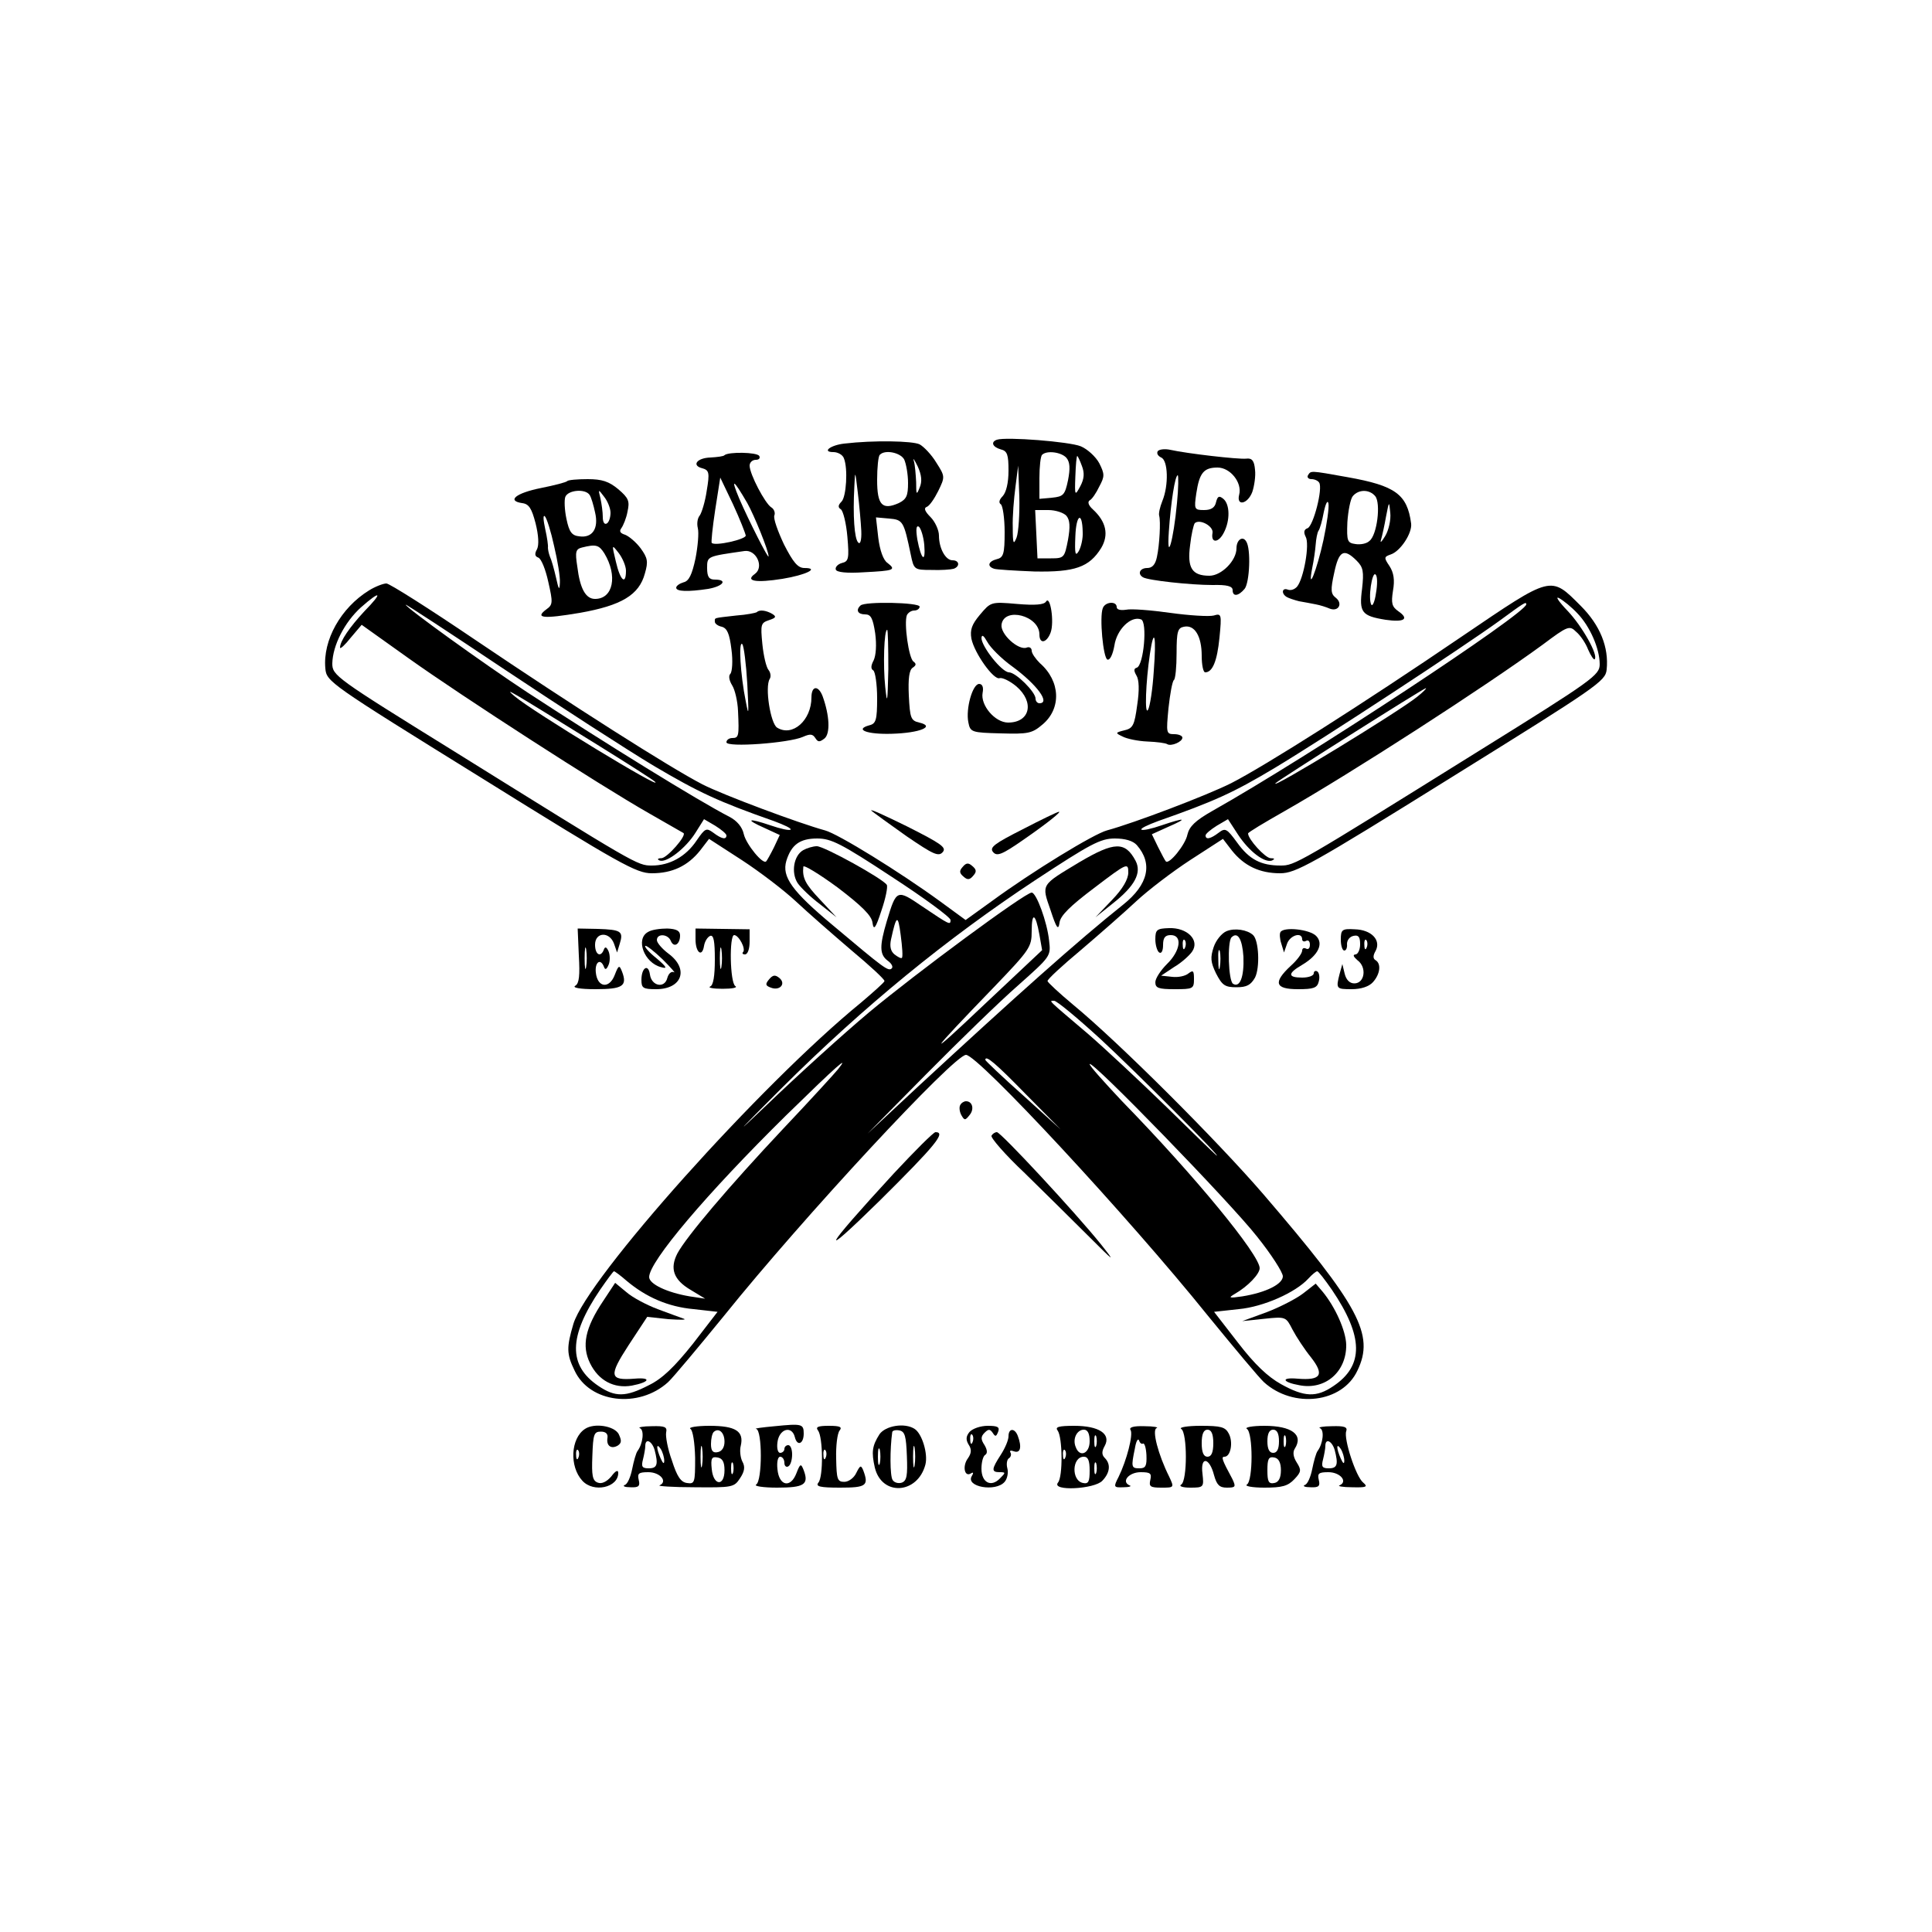 <?xml version="1.0" standalone="no"?>
<!DOCTYPE svg PUBLIC "-//W3C//DTD SVG 20010904//EN"
 "http://www.w3.org/TR/2001/REC-SVG-20010904/DTD/svg10.dtd">
<svg version="1.0" xmlns="http://www.w3.org/2000/svg"
 width="500pt" height="500pt" viewBox="0 0 500 500"
 preserveAspectRatio="xMidYMid meet">

<g transform="translate(0,500) scale(0.1,-0.1)"
fill="#000000" stroke="none">
<path d="M2580 3862 c-17 -6 -11 -19 10 -25 17 -4 20 -14 20 -55 0 -32 -6 -56
-15 -66 -9 -9 -11 -17 -5 -21 5 -3 10 -36 10 -72 0 -56 -3 -66 -20 -70 -23 -6
-26 -19 -7 -25 6 -2 53 -5 104 -7 105 -2 142 11 173 61 20 34 13 68 -22 100
-11 10 -14 19 -8 23 6 3 17 19 25 36 14 26 14 32 0 60 -9 17 -31 37 -48 44
-29 12 -193 25 -217 17z m180 -47 c9 -11 10 -27 4 -58 -8 -38 -12 -42 -41 -45
l-33 -3 0 54 c0 29 3 57 7 60 12 12 50 7 63 -8z m40 -21 c7 -18 6 -33 -4 -52
-14 -26 -15 -26 -13 25 1 29 3 53 5 53 1 0 7 -12 12 -26z m-169 -185 c-8 -20
-10 -17 -10 26 -1 28 3 75 7 105 l7 55 3 -81 c1 -44 -2 -91 -7 -105z m129 56
c9 -11 10 -28 4 -62 -9 -46 -10 -48 -44 -48 l-35 0 -3 63 -3 62 34 0 c19 0 40
-7 47 -15z m42 -42 c1 -16 -4 -38 -10 -49 -9 -15 -11 -8 -9 38 2 57 18 66 19
11z"/>
<path d="M2185 3852 c-36 -4 -59 -22 -28 -22 11 0 24 -7 27 -16 11 -27 6 -100
-6 -112 -9 -9 -10 -15 -2 -20 6 -4 14 -36 17 -71 5 -57 3 -64 -14 -68 -11 -3
-18 -11 -16 -17 2 -7 28 -10 73 -7 78 4 84 6 61 24 -11 7 -20 33 -24 65 l-6
53 34 -3 c36 -3 38 -7 56 -93 8 -39 9 -40 53 -40 25 -1 51 1 58 3 17 6 15 22
-3 22 -18 0 -35 31 -35 64 0 14 -10 36 -22 48 -14 14 -18 23 -10 26 7 2 20 21
30 41 18 37 18 38 -5 74 -12 20 -32 41 -43 47 -18 9 -119 11 -195 2z m155 -41
c5 -11 10 -38 10 -61 0 -33 -4 -42 -24 -52 -43 -19 -56 -5 -56 60 0 32 3 62 7
65 13 14 53 6 63 -12z m40 -73 c-8 -20 -9 -19 -9 14 -1 20 -3 45 -6 55 -3 10
1 4 10 -14 10 -22 12 -39 5 -55z m-151 -112 c1 -25 -3 -36 -8 -30 -10 10 -14
70 -10 144 2 44 2 44 9 -15 4 -33 8 -78 9 -99z m163 -36 c4 -49 -8 -39 -18 14
-4 26 -3 37 4 33 5 -4 12 -25 14 -47z"/>
<path d="M2996 3832 c-3 -6 1 -12 9 -16 18 -7 20 -72 3 -113 -6 -15 -10 -32
-8 -38 4 -14 1 -75 -6 -107 -4 -19 -12 -28 -25 -28 -19 0 -26 -15 -11 -24 13
-8 123 -20 180 -20 37 1 52 -3 52 -13 0 -18 15 -16 31 3 13 16 17 104 4 123
-9 15 -25 4 -25 -18 0 -32 -39 -71 -70 -71 -45 0 -58 20 -50 79 3 28 9 53 12
57 13 12 49 -8 46 -25 -5 -27 15 -27 29 0 17 32 16 74 -1 88 -11 9 -15 7 -19
-9 -3 -14 -13 -20 -31 -20 -25 0 -26 2 -20 43 8 53 19 67 55 67 33 0 64 -39
56 -70 -8 -31 22 -25 34 7 5 15 9 41 7 57 -2 24 -8 31 -23 29 -21 -2 -152 13
-197 23 -14 3 -29 1 -32 -4z m50 -134 c-9 -97 -27 -159 -21 -73 5 74 16 145
23 145 2 0 2 -33 -2 -72z"/>
<path d="M1875 3822 c-2 -3 -19 -5 -36 -6 -36 -1 -50 -21 -21 -28 17 -5 19
-11 11 -58 -4 -28 -13 -57 -18 -64 -6 -7 -8 -21 -5 -33 3 -12 0 -47 -6 -78 -9
-42 -17 -59 -31 -62 -10 -3 -19 -9 -19 -14 0 -10 30 -11 83 -3 39 7 51 24 17
24 -15 0 -20 7 -20 30 0 31 0 30 97 44 30 4 51 -41 27 -59 -27 -19 2 -24 71
-13 61 10 97 28 57 28 -17 0 -29 14 -53 61 -16 34 -28 67 -25 75 3 7 -1 17 -8
21 -16 10 -56 86 -56 108 0 8 7 15 16 15 8 0 12 4 9 10 -6 10 -80 11 -90 2z
m55 -208 c0 -10 -80 -28 -88 -19 -2 1 2 40 9 86 l13 83 33 -69 c18 -39 32 -75
33 -81z m4 84 c17 -30 56 -125 55 -138 0 -8 -51 92 -76 150 -23 55 -15 50 21
-12z"/>
<path d="M3385 3770 c-3 -5 1 -10 9 -10 8 0 17 -4 20 -9 10 -15 -15 -112 -30
-118 -9 -3 -11 -10 -5 -22 11 -19 -5 -108 -22 -129 -6 -7 -16 -11 -24 -8 -15
6 -18 -10 -3 -19 5 -3 20 -8 32 -11 13 -2 32 -6 43 -8 11 -2 27 -7 36 -11 23
-9 35 13 16 28 -13 10 -14 20 -4 65 12 57 25 64 58 31 17 -17 19 -28 14 -73
-8 -61 -1 -70 61 -80 48 -7 62 2 33 22 -17 12 -19 21 -14 53 5 28 2 47 -9 64
-15 22 -14 24 3 30 25 8 56 55 53 80 -10 76 -41 98 -164 120 -100 18 -95 17
-103 5z m174 -54 c15 -18 5 -101 -15 -116 -7 -7 -23 -10 -36 -8 -21 3 -23 7
-21 57 2 29 8 60 14 67 15 18 43 18 58 0z m-134 -114 c-17 -78 -42 -140 -29
-72 4 19 8 47 9 61 1 14 4 30 7 35 4 5 10 27 14 49 5 23 10 32 12 22 2 -10 -4
-53 -13 -95z m160 11 c-9 -15 -14 -20 -11 -10 3 10 9 37 13 60 8 41 8 41 11
10 2 -18 -4 -45 -13 -60z m-24 -148 c-3 -22 -9 -35 -12 -30 -9 15 2 88 11 78
5 -4 5 -26 1 -48z"/>
<path d="M1468 3755 c-2 -3 -33 -11 -68 -18 -65 -13 -89 -33 -49 -39 18 -2 25
-14 35 -52 8 -32 9 -56 4 -67 -7 -12 -6 -19 3 -22 8 -3 19 -31 26 -63 12 -53
12 -59 -5 -71 -31 -23 -8 -25 87 -9 107 19 153 46 168 102 9 31 7 40 -11 65
-12 16 -30 31 -40 35 -13 4 -16 9 -10 17 5 7 13 26 16 43 6 27 3 35 -24 58
-24 20 -42 26 -79 26 -26 0 -50 -2 -53 -5z m58 -36 c4 -6 10 -26 14 -45 10
-42 -7 -67 -41 -62 -19 2 -26 11 -33 45 -5 23 -6 49 -3 57 7 18 52 22 63 5z
m54 -46 c0 -12 -4 -25 -10 -28 -6 -3 -10 4 -10 17 0 13 -3 34 -6 48 -6 24 -6
25 9 5 9 -11 17 -30 17 -42z m-146 -86 c9 -38 16 -80 15 -95 -1 -21 -3 -19
-10 13 -5 22 -12 47 -16 55 -3 8 -5 18 -5 23 1 4 -2 26 -7 48 -5 23 -6 37 -1
33 5 -5 16 -40 24 -77z m130 -19 c35 -58 23 -118 -24 -118 -24 0 -39 26 -46
84 -6 38 -4 45 12 49 36 9 44 7 58 -15z m56 -45 c0 -39 -15 -25 -26 23 -11 46
-11 46 7 23 10 -13 19 -34 19 -46z"/>
<path d="M955 3472 c-73 -45 -120 -129 -113 -202 3 -34 10 -39 402 -282 363
-226 403 -248 443 -248 53 0 93 19 125 59 l23 30 85 -55 c46 -30 109 -78 140
-107 31 -29 95 -85 143 -126 48 -40 87 -76 86 -80 0 -3 -28 -28 -61 -56 -261
-213 -708 -713 -744 -831 -18 -61 -18 -78 3 -121 39 -84 166 -99 242 -30 13
12 78 90 145 172 205 255 595 675 626 675 31 0 421 -420 626 -675 67 -82 132
-160 145 -172 76 -69 203 -54 242 30 45 93 5 167 -244 457 -119 138 -373 392
-492 490 -36 30 -66 58 -66 61 -1 4 38 40 86 80 48 41 112 97 143 126 31 29
94 77 140 107 l85 55 23 -30 c32 -40 72 -59 125 -59 40 0 80 22 443 248 378
235 399 249 402 279 6 58 -17 115 -67 165 -79 79 -73 80 -306 -78 -260 -177
-511 -336 -599 -381 -64 -32 -251 -103 -321 -122 -34 -9 -193 -106 -298 -183
l-68 -49 -67 49 c-103 75 -263 174 -297 183 -66 18 -262 91 -317 119 -85 44
-338 205 -588 374 -118 80 -222 146 -230 146 -8 0 -29 -8 -45 -18z m-12 -54
c-38 -41 -63 -77 -63 -94 0 -5 13 7 28 26 l28 33 122 -87 c136 -97 492 -327
622 -401 47 -27 87 -50 89 -51 8 -7 -42 -64 -57 -65 -10 0 -12 -3 -5 -6 18 -7
68 32 93 72 l22 35 29 -17 c16 -10 29 -21 29 -25 0 -12 -13 -9 -34 7 -18 13
-21 12 -43 -20 -28 -42 -70 -65 -116 -65 -38 0 -40 2 -514 297 -305 189 -313
195 -313 226 1 47 32 107 74 145 52 46 58 40 9 -10z m3139 -5 c33 -34 58 -92
58 -132 0 -28 -16 -40 -312 -224 -472 -294 -477 -297 -514 -297 -51 0 -81 16
-112 59 -27 37 -31 39 -48 26 -21 -16 -34 -19 -34 -7 0 4 13 15 29 25 l29 17
26 -40 c29 -44 69 -74 88 -67 8 4 7 6 -4 6 -14 1 -58 49 -58 64 0 3 42 28 93
57 174 99 521 323 670 432 64 48 69 50 86 33 11 -9 25 -30 31 -46 7 -16 15
-28 17 -25 10 10 -32 85 -70 125 -23 24 -33 39 -22 33 11 -6 32 -23 47 -39z
m-2390 -395 c117 -69 166 -92 311 -143 27 -10 46 -19 43 -22 -3 -3 -26 2 -52
11 -59 20 -67 16 -15 -7 l39 -18 -15 -32 c-9 -18 -18 -34 -20 -36 -8 -10 -52
44 -58 70 -4 19 -18 35 -37 45 -80 41 -321 190 -523 322 -117 77 -315 220
-315 227 0 2 116 -74 258 -169 141 -94 314 -206 384 -248z m2258 418 c0 -23
-561 -393 -813 -535 -44 -25 -59 -40 -64 -61 -5 -26 -48 -79 -56 -69 -2 2 -11
19 -20 37 l-16 33 42 19 c53 23 45 25 -17 4 -26 -9 -49 -14 -52 -11 -3 3 16
12 43 22 145 51 194 73 301 137 133 80 485 311 582 381 64 47 70 51 70 43z
m-2400 -366 c74 -46 140 -88 145 -93 28 -28 -319 183 -363 221 -28 24 -24 22
218 -128z m2118 127 c-45 -37 -384 -244 -367 -224 7 8 382 245 389 246 3 0 -7
-10 -22 -22z m-1359 -467 c83 -54 151 -104 151 -111 0 -14 -3 -12 -73 35 -66
45 -67 45 -92 -38 -19 -64 -19 -86 2 -102 10 -7 15 -16 11 -20 -9 -9 -20 0
-151 110 -108 90 -134 127 -122 168 13 42 35 58 80 58 36 0 62 -13 194 -100z
m633 83 c42 -48 30 -102 -35 -154 -118 -94 -279 -238 -530 -470 l-132 -123
153 155 c84 85 190 188 237 229 84 75 85 75 80 116 -5 48 -33 124 -45 124 -17
0 -300 -209 -421 -310 -68 -57 -187 -165 -265 -240 -91 -87 -76 -71 40 45 211
210 425 385 655 537 143 94 169 108 206 108 27 0 47 -6 57 -17z m-608 -292
c-2 -2 -10 2 -19 9 -10 8 -13 21 -9 39 14 64 18 65 25 11 4 -30 6 -57 3 -59z
m356 60 l7 -40 -151 -142 c-154 -146 -147 -133 27 47 92 96 97 103 97 144 0
51 10 47 20 -9z m158 -270 c90 -83 322 -316 300 -301 -4 3 -62 59 -130 126
-68 66 -159 151 -203 189 -106 90 -101 85 -87 85 7 0 61 -45 120 -99z m-193
-143 l90 -91 -97 88 c-54 48 -98 90 -98 92 0 14 27 -9 105 -89z m-486 65 c-8
-10 -71 -79 -141 -153 -143 -152 -252 -281 -275 -324 -20 -39 -10 -68 34 -94
l38 -23 -40 6 c-59 10 -105 32 -105 50 0 40 148 215 354 418 133 130 166 159
135 120z m1084 -433 c37 -46 67 -93 67 -103 0 -20 -43 -42 -105 -52 -34 -5
-37 -4 -20 6 35 20 65 52 65 67 0 34 -165 236 -357 433 -45 48 -83 90 -83 95
1 16 365 -359 433 -446z m-1631 -115 c50 -42 107 -67 173 -73 l62 -7 -64 -83
c-48 -60 -79 -90 -114 -107 -60 -31 -87 -31 -130 -2 -79 53 -78 128 4 249 18
26 34 48 36 48 2 0 17 -11 33 -25z m1825 -23 c82 -121 83 -196 4 -249 -44 -30
-75 -29 -136 5 -34 19 -68 51 -111 107 l-62 80 64 7 c64 6 147 43 180 79 10
11 20 19 23 19 3 0 20 -22 38 -48z"/>
<path d="M2079 2800 c-25 -14 -32 -58 -15 -85 8 -12 34 -37 58 -55 l43 -34
-42 45 c-39 41 -47 57 -44 86 0 6 40 -18 89 -54 63 -48 88 -73 90 -91 3 -21 8
-15 23 31 11 32 17 62 14 67 -10 16 -162 100 -181 100 -10 0 -26 -5 -35 -10z"/>
<path d="M2794 2769 c-101 -61 -99 -56 -75 -125 15 -46 20 -53 23 -32 2 18 27
43 91 91 84 64 87 65 87 39 0 -17 -14 -42 -42 -71 l-43 -45 45 36 c57 45 75
79 59 110 -27 51 -55 50 -145 -3z"/>
<path d="M1561 1633 c-47 -70 -56 -116 -34 -161 22 -45 62 -66 108 -58 47 9
52 22 7 18 -65 -5 -67 7 -15 87 l48 73 55 -6 c30 -2 48 -2 40 1 -8 3 -39 14
-68 25 -29 11 -65 30 -81 44 l-29 24 -31 -47z"/>
<path d="M3373 1653 c-18 -14 -61 -36 -95 -49 l-63 -23 57 6 c56 6 56 5 73
-28 10 -19 31 -51 48 -72 35 -45 26 -60 -35 -55 -44 4 -40 -9 5 -17 67 -13
122 35 121 105 -1 36 -28 97 -61 137 l-18 21 -32 -25z"/>
<path d="M2707 3443 c-5 -8 -28 -10 -75 -6 -68 6 -68 5 -96 -28 -21 -25 -26
-39 -22 -62 8 -38 58 -108 73 -102 7 2 26 -7 43 -21 48 -41 36 -94 -21 -94
-34 0 -72 45 -66 77 3 15 -1 23 -9 23 -17 0 -35 -64 -28 -99 5 -26 8 -27 84
-29 71 -2 81 0 108 23 49 41 47 112 -7 159 -11 11 -21 25 -21 32 0 7 -6 11
-13 8 -21 -8 -69 35 -65 60 7 46 98 23 98 -26 0 -26 19 -22 29 5 10 27 -1 98
-12 80z m-87 -168 c64 -47 99 -95 70 -95 -5 0 -10 5 -10 12 0 17 -51 68 -69
68 -19 1 -71 67 -71 89 1 10 6 6 15 -10 8 -15 37 -44 65 -64z"/>
<path d="M2227 3433 c-13 -12 -7 -23 12 -23 15 0 20 -10 26 -49 4 -30 2 -57
-4 -70 -7 -13 -8 -22 -1 -26 5 -3 10 -36 10 -72 0 -56 -3 -66 -20 -70 -40 -11
-6 -24 58 -22 72 2 114 19 71 29 -22 5 -24 12 -27 70 -2 44 1 66 10 72 9 6 10
10 2 16 -12 8 -25 99 -17 120 3 6 11 12 19 12 8 0 14 5 14 10 0 11 -142 14
-153 3z m72 -165 c-2 -86 -3 -94 -8 -46 -6 56 -3 148 5 148 2 0 3 -46 3 -102z"/>
<path d="M2854 3426 c-9 -23 1 -129 12 -133 7 -2 14 14 18 36 6 42 43 78 69
68 17 -6 7 -119 -11 -125 -8 -2 -8 -8 -1 -20 7 -11 8 -38 2 -77 -7 -52 -11
-60 -33 -65 -24 -6 -24 -7 -5 -16 11 -6 40 -12 64 -13 25 -1 48 -4 52 -7 10
-6 39 6 39 17 0 5 -10 9 -21 9 -21 0 -21 3 -15 67 4 37 10 70 14 73 4 3 7 34
7 70 0 56 3 65 19 68 28 6 46 -25 46 -75 0 -24 4 -43 9 -43 19 0 31 29 37 90
6 61 5 63 -15 57 -12 -3 -63 0 -113 7 -50 7 -101 11 -114 8 -14 -2 -24 0 -24
7 0 16 -30 14 -36 -3z m132 -162 c-3 -48 -10 -93 -15 -101 -9 -16 -6 71 5 145
11 73 17 46 10 -44z"/>
<path d="M1959 3416 c-2 -2 -26 -7 -54 -9 -60 -7 -55 -5 -55 -16 0 -5 8 -11
18 -13 14 -4 20 -18 25 -59 4 -29 2 -58 -3 -63 -5 -5 -3 -17 5 -30 7 -11 14
-41 15 -66 3 -65 2 -70 -15 -70 -8 0 -15 -5 -15 -11 0 -14 162 -2 198 14 18 8
25 8 32 -3 7 -11 11 -11 24 -1 15 13 13 59 -5 109 -11 29 -29 28 -29 -3 0 -59
-49 -103 -89 -78 -17 11 -32 105 -19 126 4 6 2 17 -3 23 -6 7 -13 37 -16 67
-5 51 -4 55 17 62 18 6 20 9 9 16 -15 9 -33 12 -40 5z m-25 -186 c4 -80 4 -87
-4 -45 -14 69 -19 158 -9 148 4 -4 10 -51 13 -103z"/>
<path d="M2255 2902 c6 -5 47 -35 91 -66 69 -47 83 -54 94 -41 10 12 -5 22
-92 66 -57 28 -98 47 -93 41z"/>
<path d="M2647 2854 c-73 -37 -87 -47 -77 -59 10 -12 23 -7 79 32 65 45 100
74 91 72 -3 0 -45 -20 -93 -45z"/>
<path d="M2491 2756 c-9 -10 -8 -16 3 -25 10 -9 16 -8 25 3 9 10 8 16 -3 25
-10 9 -16 8 -25 -3z"/>
<path d="M1498 2527 c3 -51 1 -72 -9 -78 -9 -5 11 -9 52 -9 70 0 83 8 69 45
-7 18 -9 18 -19 -8 -14 -37 -45 -33 -49 6 -3 27 12 38 21 15 3 -9 7 -7 12 5 4
9 4 25 0 35 -5 11 -9 13 -12 5 -8 -22 -23 -14 -23 12 0 33 37 35 49 3 l8 -23
7 23 c10 32 3 36 -57 38 l-52 1 3 -70z m19 -29 c-2 -13 -4 -3 -4 22 0 25 2 35
4 23 2 -13 2 -33 0 -45z"/>
<path d="M1677 2588 c-33 -18 -10 -80 34 -91 17 -5 15 0 -12 23 -19 15 -32 30
-29 32 3 2 23 -14 45 -35 22 -22 35 -37 29 -33 -7 3 -14 -4 -17 -15 -7 -28
-41 -21 -45 9 -4 29 -22 18 -22 -14 0 -21 4 -24 38 -24 67 0 86 52 32 92 -16
12 -30 28 -30 35 0 18 29 16 36 -2 8 -19 24 -9 24 14 0 12 -9 17 -33 18 -18 0
-41 -3 -50 -9z"/>
<path d="M1800 2569 c0 -34 17 -48 22 -17 2 12 9 23 16 26 9 3 12 -14 12 -61
0 -43 -4 -67 -12 -70 -7 -3 7 -6 32 -6 25 0 40 3 33 7 -14 9 -16 132 -3 132
12 0 31 -36 23 -44 -3 -3 -1 -6 5 -6 7 0 12 14 12 33 l0 32 -70 1 -70 1 0 -28z
m67 -71 c-2 -13 -4 -3 -4 22 0 25 2 35 4 23 2 -13 2 -33 0 -45z"/>
<path d="M2990 2569 c0 -15 5 -31 10 -34 6 -4 10 5 10 19 0 19 5 26 20 26 31
0 25 -41 -10 -75 -16 -16 -30 -37 -30 -47 0 -15 8 -18 50 -18 47 0 50 1 50 26
0 22 -2 24 -14 15 -8 -7 -27 -11 -43 -9 l-28 3 33 22 c19 11 40 30 47 40 21
30 -13 63 -60 61 -31 -1 -35 -4 -35 -29z m77 -21 c-3 -8 -6 -5 -6 6 -1 11 2
17 5 13 3 -3 4 -12 1 -19z"/>
<path d="M3174 2590 c-12 -5 -27 -23 -33 -41 -9 -27 -8 -39 6 -68 16 -31 23
-36 53 -36 27 0 37 6 48 25 13 26 10 96 -5 110 -15 14 -48 19 -69 10z m44 -66
c2 -52 -9 -81 -27 -70 -12 8 -15 108 -4 120 16 16 28 -4 31 -50z m-61 -26 c-2
-13 -4 -5 -4 17 -1 22 1 32 4 23 2 -10 2 -28 0 -40z"/>
<path d="M3314 2588 c-3 -4 -2 -18 2 -30 l7 -23 8 23 c8 22 39 31 39 11 0 -5
5 -7 10 -4 6 3 10 -1 10 -10 0 -9 -4 -13 -10 -10 -5 3 -10 1 -10 -5 0 -7 -13
-25 -30 -40 -46 -43 -40 -60 19 -60 40 0 50 3 54 20 3 11 1 23 -4 26 -5 3 -9
0 -9 -5 0 -6 -13 -11 -30 -11 -38 0 -38 11 0 33 42 25 56 55 36 75 -17 17 -83
24 -92 10z"/>
<path d="M3470 2568 c0 -15 4 -28 9 -28 5 0 8 8 7 17 0 10 7 19 17 21 13 3 17
-3 17 -22 0 -14 -6 -26 -12 -26 -8 -1 -5 -6 5 -15 25 -18 19 -60 -8 -60 -12 0
-21 9 -25 25 l-6 25 -7 -25 c-10 -39 -9 -40 31 -40 25 0 45 7 55 18 19 21 22
48 7 57 -7 4 -7 12 0 24 15 28 -11 55 -54 56 -33 2 -36 -1 -36 -27z m67 -20
c-3 -8 -6 -5 -6 6 -1 11 2 17 5 13 3 -3 4 -12 1 -19z"/>
<path d="M1990 2465 c-10 -12 -9 -16 5 -21 23 -9 40 10 22 25 -11 9 -17 8 -27
-4z"/>
<path d="M2485 2140 c-3 -5 -2 -17 3 -26 8 -14 10 -14 21 0 13 15 8 36 -9 36
-5 0 -12 -4 -15 -10z"/>
<path d="M2313 1963 c-184 -200 -200 -231 -35 -69 144 143 171 176 143 176 -5
0 -53 -48 -108 -107z"/>
<path d="M2566 2061 c-3 -5 35 -49 86 -97 50 -49 125 -123 166 -164 67 -67 70
-69 31 -20 -65 81 -259 290 -269 290 -5 0 -11 -4 -14 -9z"/>
<path d="M2005 1309 c-33 -3 -55 -6 -48 -7 16 -3 16 -134 0 -144 -7 -4 18 -8
54 -8 70 0 83 8 69 45 -7 18 -9 18 -19 -8 -15 -39 -45 -33 -49 11 -2 18 1 32
7 32 6 0 11 -7 11 -16 0 -8 5 -12 10 -9 6 3 10 17 10 31 0 13 -4 24 -10 24 -5
0 -10 -4 -10 -10 0 -5 -5 -10 -11 -10 -6 0 -9 12 -7 27 4 35 37 45 45 14 6
-25 23 -18 23 9 0 25 -5 26 -75 19z"/>
<path d="M1514 1302 c-37 -24 -41 -97 -7 -134 29 -32 93 -18 93 20 0 9 -7 6
-18 -9 -12 -14 -25 -20 -35 -16 -14 5 -16 19 -14 69 2 56 4 63 22 63 13 0 19
-6 17 -17 -3 -20 10 -29 27 -19 10 7 10 13 2 30 -12 21 -63 29 -87 13z m-17
-74 c-3 -8 -6 -5 -6 6 -1 11 2 17 5 13 3 -3 4 -12 1 -19z"/>
<path d="M1656 1304 c12 -5 8 -40 -6 -59 -4 -5 -10 -27 -14 -47 -4 -20 -12
-39 -19 -41 -7 -3 0 -6 15 -6 21 -1 25 3 21 19 -4 17 0 20 25 20 30 0 51 -24
29 -34 -7 -2 34 -5 90 -5 98 -1 103 0 118 23 12 18 14 30 6 44 -5 10 -7 29 -4
40 9 38 -13 52 -81 52 -33 0 -56 -4 -49 -8 6 -4 11 -35 12 -75 0 -64 -1 -68
-21 -65 -16 2 -26 17 -39 58 -11 30 -17 63 -15 73 3 14 -3 17 -37 16 -23 0
-37 -3 -31 -5z m219 -35 c0 -15 -7 -25 -17 -27 -13 -3 -18 3 -18 21 0 13 3 27
7 31 13 12 28 -1 28 -25z m-181 -21 c10 -38 7 -48 -15 -48 -17 0 -20 4 -15 23
3 12 6 28 6 35 0 21 17 13 24 -10z m123 -40 c-2 -13 -4 -3 -4 22 0 25 2 35 4
23 2 -13 2 -33 0 -45z m-98 12 c0 -10 -3 -8 -9 5 -12 27 -12 43 0 25 5 -8 9
-22 9 -30z m156 -25 c0 -43 -29 -40 -33 3 -3 28 0 33 15 30 13 -2 18 -12 18
-33z m22 -7 c-3 -7 -5 -2 -5 12 0 14 2 19 5 13 2 -7 2 -19 0 -25z"/>
<path d="M2117 1298 c13 -17 14 -120 1 -135 -8 -10 4 -13 56 -13 68 0 75 5 60
45 -6 14 -8 13 -18 -7 -6 -13 -20 -23 -31 -23 -18 0 -20 7 -21 60 -1 33 3 66
9 73 7 9 1 12 -28 12 -28 0 -35 -3 -28 -12z m20 -70 c-3 -8 -6 -5 -6 6 -1 11
2 17 5 13 3 -3 4 -12 1 -19z"/>
<path d="M2276 1288 c-19 -30 -21 -46 -12 -86 18 -75 111 -69 131 8 7 28 -9
80 -28 92 -26 17 -76 8 -91 -14z m71 -56 c2 -50 0 -64 -13 -69 -9 -3 -20 0
-24 7 -7 11 -7 80 -1 123 0 5 9 7 19 5 14 -3 17 -15 19 -66z m20 -24 c-2 -13
-4 -3 -4 22 0 25 2 35 4 23 2 -13 2 -33 0 -45z m-90 5 c-3 -10 -5 -2 -5 17 0
19 2 27 5 18 2 -10 2 -26 0 -35z"/>
<path d="M2509 1294 c-9 -11 -10 -20 -2 -33 8 -12 7 -22 -2 -35 -15 -20 -9
-50 8 -39 6 4 7 1 2 -7 -17 -28 62 -42 85 -15 7 8 10 24 7 35 -3 11 -1 23 4
26 5 3 7 10 4 15 -3 5 1 6 9 3 17 -6 21 11 10 40 -8 21 -24 20 -24 -1 0 -10
-9 -31 -20 -48 -24 -37 -25 -45 -3 -45 16 0 16 -1 1 -16 -23 -24 -48 -11 -48
25 0 16 4 33 10 36 6 4 5 13 -2 25 -10 15 -10 22 0 32 10 10 14 10 21 0 7 -11
9 -10 14 2 5 13 -1 16 -27 16 -18 0 -39 -7 -47 -16z m8 -26 c-3 -8 -6 -5 -6 6
-1 11 2 17 5 13 3 -3 4 -12 1 -19z"/>
<path d="M2737 1298 c13 -17 14 -120 1 -135 -18 -23 95 -17 115 5 20 21 22 43
6 59 -8 8 -8 17 0 31 17 31 -15 52 -79 52 -40 0 -50 -3 -43 -12z m83 -28 c0
-32 -26 -43 -36 -15 -9 21 3 45 21 45 10 0 15 -10 15 -30z m17 -12 c-3 -7 -5
-2 -5 12 0 14 2 19 5 13 2 -7 2 -19 0 -25z m-80 -30 c-3 -8 -6 -5 -6 6 -1 11
2 17 5 13 3 -3 4 -12 1 -19z m63 -34 c0 -28 -3 -35 -17 -32 -31 6 -29 68 2 68
11 0 15 -10 15 -36z m17 -6 c-3 -7 -5 -2 -5 12 0 14 2 19 5 13 2 -7 2 -19 0
-25z"/>
<path d="M2926 1299 c7 -12 -10 -78 -31 -121 -14 -27 -13 -28 13 -27 15 0 22
3 15 5 -22 10 -1 34 29 34 25 0 29 -3 25 -20 -4 -17 0 -20 28 -20 34 0 34 0
21 28 -29 58 -45 121 -33 126 7 2 -7 5 -31 5 -29 1 -41 -3 -36 -10z m32 -35
c4 2 8 -11 9 -30 1 -28 -2 -34 -18 -34 -21 0 -22 3 -12 51 3 19 8 28 11 21 2
-7 7 -10 10 -8z"/>
<path d="M3057 1302 c16 -10 16 -134 0 -144 -7 -4 3 -8 23 -8 35 0 36 1 32 36
-6 46 18 43 30 -4 7 -25 14 -32 33 -32 23 0 24 2 14 23 -27 50 -29 57 -20 57
16 0 23 38 11 60 -9 17 -20 20 -73 20 -34 0 -57 -4 -50 -8z m83 -37 c0 -24 -5
-35 -15 -35 -10 0 -15 11 -15 35 0 24 5 35 15 35 10 0 15 -11 15 -35z"/>
<path d="M3227 1302 c16 -10 16 -134 0 -144 -7 -4 14 -8 45 -8 46 0 61 4 78
22 18 19 18 24 6 43 -9 14 -11 27 -5 36 23 36 -8 59 -79 59 -31 0 -52 -4 -45
-8z m83 -32 c0 -20 -5 -30 -15 -30 -10 0 -15 10 -15 30 0 20 5 30 15 30 10 0
15 -10 15 -30z m17 -12 c-3 -7 -5 -2 -5 12 0 14 2 19 5 13 2 -7 2 -19 0 -25z
m-12 -63 c0 -20 -6 -31 -17 -33 -15 -3 -18 4 -18 33 0 29 3 36 18 33 11 -2 17
-13 17 -33z"/>
<path d="M3416 1304 c12 -5 8 -40 -6 -59 -4 -5 -10 -27 -14 -47 -4 -20 -12
-39 -19 -41 -7 -3 0 -6 15 -6 21 -1 25 3 21 19 -4 17 0 20 25 20 30 0 51 -24
29 -34 -7 -2 8 -5 32 -5 37 -1 42 1 29 12 -19 15 -51 114 -44 133 4 11 -5 14
-37 13 -23 0 -37 -3 -31 -5z m38 -56 c10 -38 7 -48 -15 -48 -17 0 -20 4 -15
23 3 12 6 28 6 35 0 21 17 13 24 -10z m25 -28 c0 -10 -3 -8 -9 5 -12 27 -12
43 0 25 5 -8 9 -22 9 -30z"/>
</g>
</svg>
